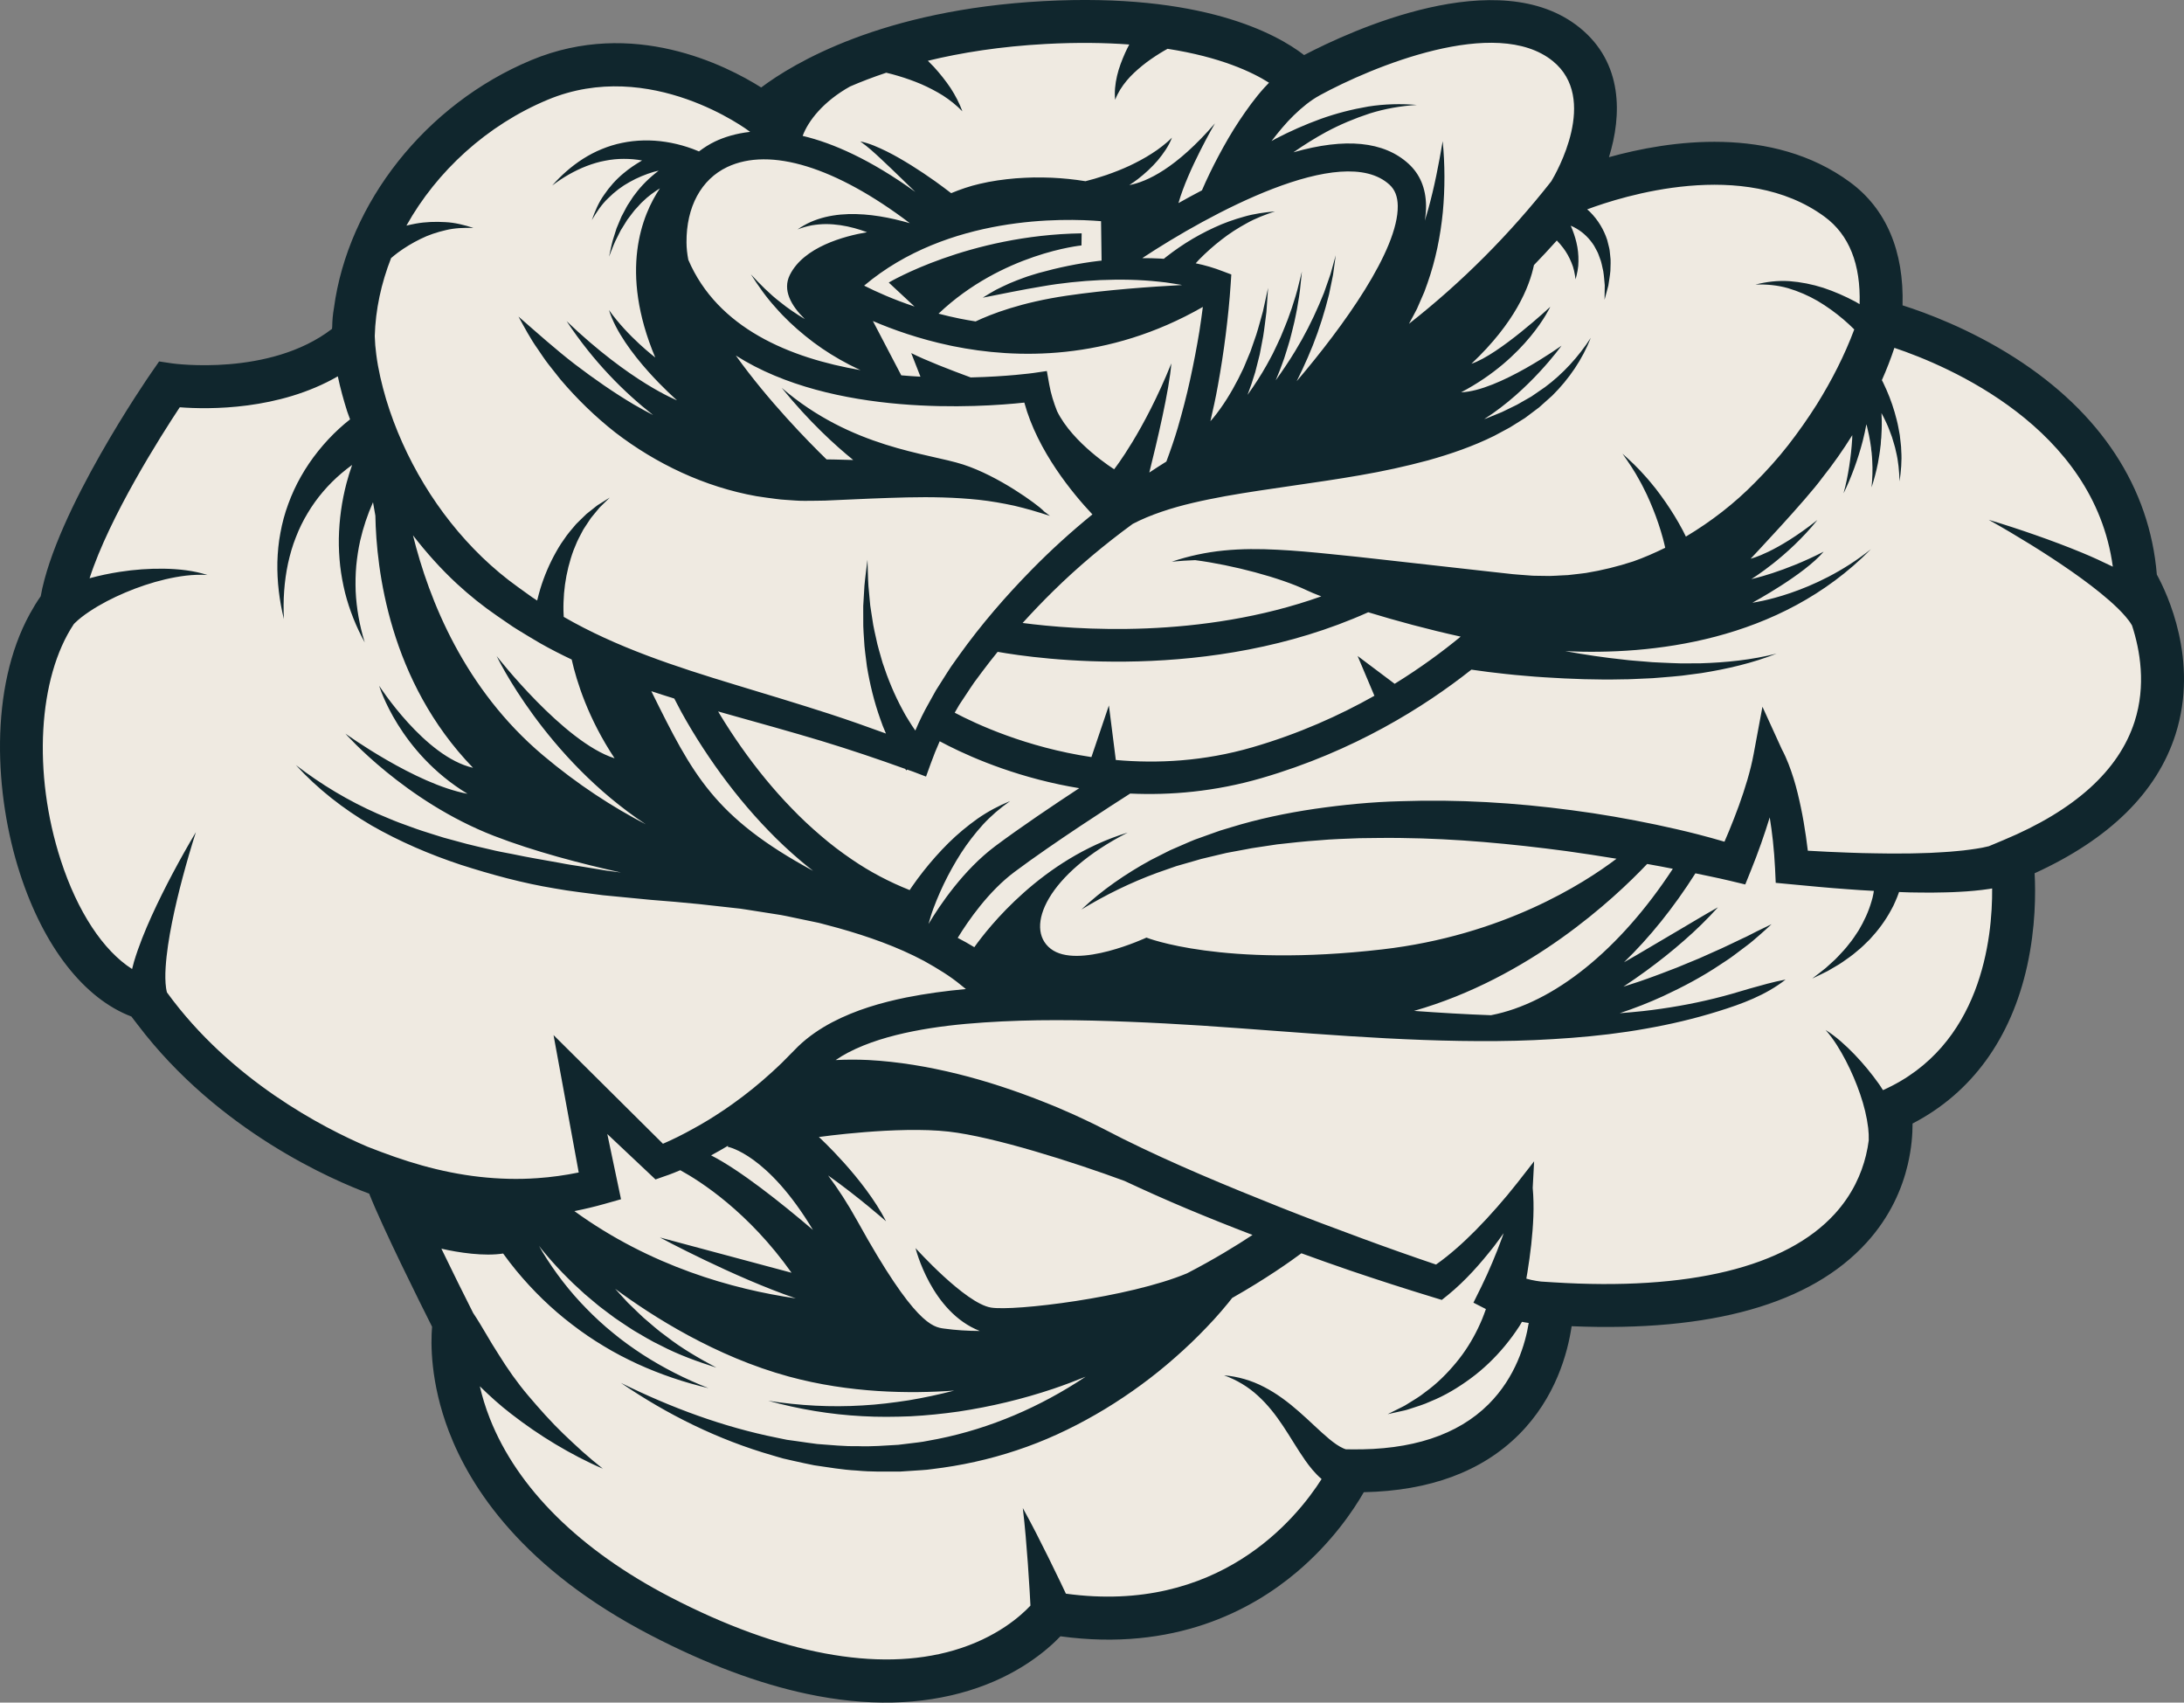 <svg version="1.1" id="图层_1" x="0px" y="0px" width="232.892px" height="181.521px" viewBox="0 0 232.892 181.521" enable-background="new 0 0 232.892 181.521" xml:space="preserve" xmlns="http://www.w3.org/2000/svg" xmlns:xlink="http://www.w3.org/1999/xlink" xmlns:xml="http://www.w3.org/XML/1998/namespace">
  <rect x="0" y="0" width="232.892" height="181.521" fill="#808080" stroke="none"/>
  <path fill="#EFEAE1" d="M167.301,20.64c0,0,17.37-7.653,28.625,0.625c4.158,3.058,5.064,7.982,4.552,12.973
	c0,0,25.918,6.285,27.274,27.707c0,0,11.988,19.204-13.204,29.719c0,0,2.7,19.881-12.975,26.721c0,0,3.639,23.125-36.068,20.611
	c0,0,0.224,18.135-21.454,17.812c0,0-8.716,19.087-31.874,15.199c0,0-11.438,16.012-41.727,0.308
	c-25.179-13.055-22.028-31.287-22.028-31.287s-6.447-12.747-7.272-15.565c0,0-15.998-5.065-25.697-19.006
	C3.709,102.902-2.364,76.16,6.511,64.474c1.209-8.583,11.526-23.468,11.526-23.468s12.117,1.801,19.62-4.839
	c0.12-10.645,7.506-22.494,19.877-27.646c12.37-5.153,23.764,3.66,23.764,3.66s8.842-8.643,30.117-9.779
	c21.274-1.133,27.332,6.248,27.332,6.248s19.282-11.185,28.266-3.922C173.91,10.303,167.301,20.64,167.301,20.64z" class="color c1"/>
  <path fill="#10262D" d="M229.995,61.258c-0.765-9.286-5.996-17.271-15.158-23.128c-4.787-3.058-9.457-4.784-11.958-5.577
	c0.167-5.782-1.749-10.298-5.6-13.129c-8.313-6.113-19.315-4.447-25.708-2.666c1.392-4.48,1.506-10.068-3.122-13.809
	c-8.638-6.984-24.472,0.354-29.385,2.922c-2.972-2.295-10.928-6.649-27.772-5.752C94.023,1.039,84.575,6.767,81.17,9.326
	C77.448,6.979,67.49,1.895,56.655,6.41C45.369,11.111,37.102,21.671,35.61,32.843c-0.123,0.697-0.175,1.347-0.184,1.972
	c-0.004,0.083-0.018,0.165-0.023,0.248c-6.648,5.12-16.927,3.697-17.031,3.681l-1.405-0.209l-0.809,1.168
	C15.733,40.313,5.951,54.51,4.342,63.568c-0.417,0.587-0.79,1.209-1.142,1.845c-0.009,0.015-0.02,0.028-0.028,0.043l0.004,0.002
	c-4.334,7.893-3.778,19.245-1.049,27.661c2.542,7.839,6.845,13.344,11.887,15.258c0.186,0.259,0.385,0.498,0.575,0.75
	c0.027,0.036,0.044,0.071,0.073,0.107l0.005-0.005c8.64,11.41,20.963,16.646,24.7,18.029c1.438,3.65,5.464,11.72,6.707,14.188
	c-0.143,1.704-0.207,5.919,1.784,11.141c2.294,6.021,7.894,14.681,21.541,21.755c5.919,3.069,11.49,5.156,16.691,6.256
	c6.32,1.339,12.091,1.221,17.255-0.363c5.145-1.58,8.282-4.267,9.734-5.783c12.125,1.654,20.366-2.762,25.196-6.842
	c3.801-3.209,6.094-6.673,7.154-8.521c7.035-0.146,12.59-2.205,16.529-6.136c3.931-3.921,5.215-8.721,5.633-11.56
	c14.921,0.618,25.492-2.371,31.439-8.898c2.557-2.806,3.808-5.799,4.405-8.335h0.003l0.001-0.02c0.408-1.74,0.511-3.265,0.506-4.356
	c6.298-3.265,10.511-9.055,12.227-16.833c0.902-4.095,0.901-7.776,0.79-9.848c8.006-3.659,13.058-8.639,15.028-14.814
	C234.504,70.404,231.079,63.233,229.995,61.258z M194.57,23.108c2.616,1.924,3.861,5.058,3.73,9.318
	c-0.144-0.081-0.283-0.174-0.43-0.253c-1.104-0.591-2.253-1.093-3.434-1.486c-1.187-0.381-2.413-0.622-3.638-0.715
	c-1.231-0.078-2.453,0.072-3.604,0.367c1.196-0.045,2.365,0.068,3.479,0.386c1.109,0.33,2.162,0.788,3.148,1.357
	c0.983,0.582,1.906,1.249,2.768,1.984c0.396,0.337,0.776,0.692,1.142,1.055c-1.026,2.746-2.405,5.448-3.989,7.988
	c-0.948,1.5-1.971,2.953-3.058,4.351c-1.09,1.397-2.276,2.709-3.514,3.958c-2.212,2.264-4.718,4.191-7.394,5.79
	c-0.111-0.219-0.214-0.444-0.33-0.661c-0.555-1.045-1.169-2.051-1.836-3.011c-0.323-0.485-0.686-0.946-1.031-1.412
	c-0.373-0.452-0.724-0.909-1.119-1.335c-0.755-0.874-1.6-1.665-2.447-2.421c0.662,0.932,1.296,1.867,1.825,2.861
	c0.283,0.488,0.517,1,0.769,1.497c0.226,0.511,0.466,1.014,0.663,1.536c0.417,1.029,0.769,2.08,1.058,3.14
	c0.091,0.332,0.165,0.665,0.243,0.998c-1.117,0.545-2.252,1.049-3.424,1.458c-1.638,0.535-3.315,0.949-5.022,1.227
	c-0.427,0.062-0.858,0.102-1.288,0.155l-0.646,0.073l-0.649,0.031c-0.434,0.019-0.867,0.056-1.301,0.062l-1.307-0.019
	c-0.437,0.008-0.872-0.038-1.308-0.07c-0.441-0.038-0.863-0.058-1.32-0.106l-2.773-0.306l-11.106-1.244
	c-1.855-0.213-3.714-0.411-5.581-0.595c-1.868-0.191-3.743-0.365-5.638-0.458c-1.894-0.1-3.811-0.105-5.711,0.084
	c-1.901,0.187-3.766,0.594-5.546,1.191c0.836-0.083,1.669-0.137,2.5-0.165c4.015,0.525,9.092,1.874,11.894,3.215
	c0.381,0.183,0.907,0.403,1.551,0.647c-12.863,4.581-26.192,3.581-31.849,2.837c1.055-1.159,2.136-2.294,3.255-3.391
	c2.646-2.601,5.5-4.993,8.486-7.172c0.964-0.502,1.991-0.927,3.056-1.288c2.165-0.747,4.477-1.232,6.816-1.668
	c4.695-0.833,9.543-1.385,14.391-2.234c2.426-0.415,4.851-0.944,7.255-1.591c2.397-0.672,4.778-1.491,7.037-2.609l1.665-0.894
	l1.604-1.002l1.512-1.136l1.406-1.258c1.787-1.767,3.213-3.874,4.104-6.156c-1.337,2.051-2.977,3.843-4.882,5.255l-1.46,1.005
	l-1.536,0.876l-1.588,0.773l-1.638,0.669c-0.087,0.032-0.175,0.059-0.263,0.09c4.865-3.091,8.247-7.833,8.247-7.833
	s-6.716,4.828-10.71,4.974c7.032-3.694,9.509-9.114,9.509-9.114s-5.456,5.094-8.406,6.068c4.659-4.396,6.184-8.192,6.667-10.52
	c0.831-0.857,1.642-1.732,2.44-2.62c0.244,0.255,0.478,0.52,0.69,0.807c0.352,0.465,0.636,0.98,0.864,1.538
	c0.246,0.557,0.358,1.162,0.444,1.794c0.166-0.605,0.314-1.255,0.308-1.922c0.011-0.667-0.055-1.354-0.22-2.023
	c-0.142-0.602-0.35-1.195-0.603-1.774c0.211,0.089,0.418,0.19,0.615,0.309c0.741,0.431,1.384,1.056,1.88,1.836l0.331,0.616
	c0.117,0.207,0.172,0.44,0.265,0.663c0.196,0.447,0.255,0.939,0.376,1.424c0.083,0.491,0.109,0.995,0.162,1.507l-0.022,1.543
	l0.402-1.51c0.073-0.518,0.177-1.043,0.219-1.575c0.004-0.534,0.067-1.082-0.021-1.629c-0.038-0.275-0.04-0.558-0.111-0.83
	l-0.207-0.828c-0.354-1.092-0.979-2.147-1.844-3.002c-0.092-0.095-0.197-0.174-0.294-0.262
	C172.95,20.938,185.963,16.776,194.57,23.108z M148.72,72.902l-3.952-2.967l1.793,4.243c-3.704,2.089-8.055,4.054-13.013,5.493
	c-5.173,1.502-10.131,1.749-14.563,1.353l-0.737-5.815l-1.864,5.506c-6.971-1.045-12.312-3.531-14.579-4.732l0.489-0.844
	l0.786-1.186c0.265-0.392,0.516-0.792,0.79-1.179l0.852-1.148c0.538-0.722,1.095-1.432,1.663-2.132
	c4.214,0.75,22.632,3.368,39.517-4.22c2.92,0.896,6.407,1.842,9.858,2.598C153.862,69.436,151.505,71.183,148.72,72.902z
	 M57.587,68.57c1.104,0.629,2.235,1.2,3.376,1.746c0.526,2.338,1.756,6.284,4.574,10.529C60.109,79.128,52.96,69.944,52.96,69.944
	s5.139,10.827,15.903,17.938c-3.492-1.814-7.223-4.207-10.965-7.361c-8.36-7.048-12.146-16.526-13.86-23.448
	c1.423,1.841,2.977,3.581,4.687,5.164c1.344,1.24,2.792,2.403,4.286,3.425l1.118,0.768c0.373,0.254,0.74,0.517,1.132,0.743
	C56.038,67.639,56.801,68.124,57.587,68.57z M71.903,74.475c0.243,0.48,0.485,0.943,0.74,1.412c0.363,0.662,0.742,1.312,1.127,1.956
	c0.777,1.287,1.598,2.545,2.463,3.774c1.73,2.456,3.634,4.798,5.742,6.968c1.047,1.089,2.156,2.123,3.312,3.11
	c0.461,0.397,0.941,0.777,1.423,1.152c-10.585-5.726-12.873-10.318-17.167-18.976c-0.03-0.059-0.06-0.122-0.09-0.181
	C70.268,73.961,71.085,74.222,71.903,74.475z M99.012,98.51l0.243-0.831c0.071-0.245,0.181-0.554,0.284-0.837
	c0.107-0.288,0.219-0.578,0.339-0.867c0.234-0.578,0.49-1.149,0.761-1.716c0.544-1.133,1.159-2.238,1.842-3.306
	c0.686-1.066,1.464-2.07,2.321-3.022c0.866-0.942,1.844-1.781,2.92-2.529c-1.206,0.493-2.386,1.117-3.483,1.882
	c-1.085,0.774-2.125,1.632-3.084,2.58c-0.957,0.95-1.856,1.962-2.696,3.028c-0.418,0.533-0.825,1.078-1.213,1.64
	c-0.083,0.119-0.162,0.241-0.243,0.363c-2.154-0.854-4.225-1.94-6.16-3.265c-1.151-0.783-2.27-1.627-3.331-2.546
	c-1.068-0.912-2.099-1.871-3.077-2.891c-1.967-2.022-3.763-4.229-5.398-6.552c-0.818-1.161-1.595-2.353-2.329-3.569
	c-0.044-0.073-0.084-0.149-0.128-0.223c0.315,0.089,0.63,0.18,0.945,0.269c3.371,0.945,6.724,1.872,10.046,2.87
	c3.015,0.916,5.996,1.92,8.954,2.986c0.035,0.049,0.072,0.099,0.122,0.161l0.094-0.086c0.225,0.082,0.452,0.156,0.677,0.237
	l0.002,0.002l1.329,0.508l0.506-1.4c0.287-0.794,0.602-1.584,0.952-2.367c2.188,1.178,6.728,3.33,12.749,4.604
	c0.69,0.146,1.402,0.279,2.13,0.399c-2.706,1.774-6.237,4.147-8.952,6.175C102.748,92.739,100.226,96.483,99.012,98.51z
	 M103.511,40.24c-2.187-0.805-4.826-1.826-6.342-2.597l0.984,2.517c-0.671-0.036-1.353-0.083-2.046-0.145l-3.027-5.79
	c2.117,0.909,4.921,1.913,8.233,2.613c0.109,0.024,0.22,0.048,0.331,0.069c6.638,1.35,16.477,1.635,26.623-4.186
	c-0.118,0.86-0.224,1.72-0.364,2.574c-0.288,1.747-0.622,3.485-1,5.208c-0.377,1.725-0.824,3.425-1.312,5.109
	c-0.36,1.221-0.776,2.416-1.215,3.594c-0.615,0.38-1.218,0.774-1.819,1.172c0.815-3.255,2.138-8.834,2.349-11.636
	c-2.948,7.312-6.099,11.285-6.099,11.285s-4.407-2.754-6.088-6.196c-0.365-0.926-0.661-1.875-0.832-2.837l-0.257-1.439l-1.447,0.212
	C110.093,39.779,107.409,40.15,103.511,40.24z M73.398,27.698c-0.122-0.637-0.19-1.26-0.193-1.86
	c-0.021-3.782,1.561-6.71,4.341-8.029c4.58-2.173,11.597,0.01,19.474,5.984l-0.769-0.209c-0.536-0.142-1.079-0.268-1.626-0.375
	c-1.094-0.214-2.203-0.357-3.318-0.384c-1.113-0.031-2.232,0.062-3.305,0.319c-0.536,0.133-1.057,0.305-1.554,0.521
	c-0.497,0.223-0.964,0.492-1.4,0.794c0.496-0.193,1.001-0.339,1.511-0.436c0.512-0.087,1.025-0.131,1.535-0.134
	c1.025,0.007,2.03,0.165,3.006,0.429c0.459,0.123,0.91,0.273,1.356,0.437c-2.453,0.421-6.747,1.571-8.233,4.559
	c-0.801,1.611,0.132,3.269,1.604,4.708c-0.91-0.55-1.802-1.139-2.633-1.818c-1.132-0.872-2.139-1.895-3.123-2.956
	c0.782,1.211,1.613,2.419,2.602,3.502c0.96,1.112,2.042,2.125,3.197,3.061c1.151,0.943,2.393,1.784,3.703,2.528
	c0.653,0.374,1.327,0.719,2.017,1.044c0.062,0.027,0.126,0.053,0.188,0.08C84.225,38.174,76.525,34.997,73.398,27.698z
	 M148.168,19.69c0.58,0.529,0.87,1.268,0.883,2.259c0.064,4.718-5.798,12.845-10.779,18.695c0.417-0.832,0.811-1.673,1.18-2.525
	c0.768-1.743,1.396-3.542,1.907-5.363l0.364-1.372l0.285-1.385l0.141-0.692l0.097-0.7l0.191-1.395l-0.375,1.356l-0.188,0.672
	l-0.229,0.661l-0.461,1.315l-0.536,1.288c-0.737,1.703-1.575,3.354-2.538,4.927c-0.647,1.071-1.349,2.104-2.074,3.119
	c0.142-0.338,0.282-0.677,0.414-1.018c0.096-0.22,0.39-1.069,0.478-1.292c0.087-0.222,0.332-1.083,0.411-1.307
	c0.039-0.11,0.158-0.542,0.196-0.653c0.038-0.115,0.136-0.547,0.171-0.66c0.071-0.226,0.259-1.092,0.323-1.317
	c0.035-0.214,0.246-1.116,0.273-1.33c0.027-0.215,0.195-1.125,0.224-1.338l0.092-0.666l0.071-0.674l0.141-1.343l-0.326,1.308
	l-0.162,0.652l-0.184,0.642c-0.059,0.208-0.346,1.073-0.403,1.279c-0.057,0.205-0.382,1.052-0.447,1.256
	c-0.093,0.215-0.398,1.031-0.5,1.244c-0.049,0.105-0.204,0.509-0.254,0.614c-0.051,0.102-0.225,0.501-0.277,0.601
	c-0.104,0.206-0.456,0.99-0.569,1.193c-0.112,0.199-0.505,0.962-0.625,1.158c-0.622,1.114-1.318,2.175-2.053,3.202
	c0.146-0.384,0.287-0.768,0.418-1.155l0.402-1.26l0.324-1.276l0.16-0.637l0.123-0.641l0.243-1.283
	c0.14-0.858,0.228-1.723,0.343-2.577l0.179-2.581l-0.551,2.516c-0.238,0.826-0.447,1.654-0.705,2.467l-0.417,1.204l-0.209,0.601
	l-0.244,0.587l-0.486,1.167l-0.554,1.133c-0.762,1.487-1.635,2.911-2.665,4.173c-0.105,0.125-0.215,0.245-0.321,0.368
	c0.295-1.265,0.572-2.531,0.8-3.803c0.325-1.796,0.604-3.597,0.832-5.402c0.227-1.812,0.413-3.601,0.534-5.454l0.065-0.984
	l-0.868-0.326c-0.966-0.379-1.947-0.665-2.929-0.865c0.127-0.136,0.246-0.277,0.375-0.41c0.739-0.75,1.533-1.458,2.375-2.108
	c0.839-0.66,1.743-1.237,2.691-1.753c0.944-0.53,1.962-0.916,3.011-1.261c-1.091,0.096-2.208,0.246-3.288,0.558
	c-1.083,0.3-2.157,0.678-3.188,1.161c-1.034,0.475-2.043,1.021-3.016,1.637c-0.483,0.311-0.963,0.635-1.431,0.979
	c-0.234,0.17-0.467,0.347-0.699,0.531c-0.078,0.062-0.154,0.125-0.229,0.187c-0.111-0.007-0.222-0.015-0.333-0.023
	c-0.658-0.038-1.315-0.05-1.97-0.049C128.887,22.841,143.125,15.073,148.168,19.69z M94.772,30.124l2.752,2.559
	c-2.301-0.767-4.139-1.602-5.378-2.229c8.921-7.526,21.315-7.205,25.265-6.872l0.056,4.203c-0.098,0.01-0.196,0.018-0.294,0.03
	c-2.177,0.261-4.32,0.708-6.42,1.292c-0.52,0.167-1.047,0.301-1.557,0.498c-0.509,0.193-1.023,0.373-1.521,0.593
	c-0.498,0.224-0.99,0.459-1.476,0.703c-0.475,0.27-0.949,0.54-1.404,0.836c2.138-0.421,4.204-0.851,6.287-1.196
	c2.075-0.366,4.172-0.58,6.262-0.68c2.09-0.089,4.18-0.053,6.227,0.168c0.511,0.055,1.022,0.108,1.523,0.201l0.754,0.117
	c0.068,0.014,0.135,0.029,0.203,0.043c-3.343,0.177-8.053,0.511-12.268,1.13c-4.888,0.717-8.089,1.959-9.747,2.749
	c-0.558-0.087-1.119-0.186-1.682-0.298c-0.789-0.159-1.544-0.339-2.273-0.53c6.794-6.451,15.242-7.273,15.242-7.273l0.02-1.291
	C103.263,25.064,94.772,30.124,94.772,30.124z M165.576,6.506c4.944,3.997,0.378,11.938-0.153,12.821
	c-4.425,5.631-9.528,10.766-15.18,15.195l0.394-0.721l0.462-0.879l0.396-0.909l0.393-0.905c0.119-0.306,0.222-0.616,0.333-0.921
	c0.871-2.47,1.381-5.015,1.633-7.554c0.237-2.544,0.23-5.081-0.012-7.585c-0.422,2.482-0.892,4.928-1.556,7.299
	c-0.108,0.396-0.23,0.787-0.349,1.178c0.087-0.556,0.138-1.098,0.13-1.616c-0.026-1.842-0.652-3.338-1.863-4.447
	c-2.627-2.404-6.748-2.802-12.282-1.224c1.133-0.783,2.299-1.521,3.517-2.18c1.48-0.792,3.033-1.442,4.64-1.967
	c1.614-0.504,3.292-0.796,5.009-0.904c-1.708-0.143-3.455-0.103-5.179,0.17c-1.717,0.292-3.424,0.728-5.077,1.321
	c-1.649,0.599-3.263,1.311-4.827,2.127c-0.142,0.075-0.278,0.161-0.419,0.237c0.754-0.975,1.53-1.927,2.375-2.744
	c0.886-0.861,1.825-1.623,2.754-2.122l-0.002-0.004C146.294,7.125,159.529,1.616,165.576,6.506z M111.536,4.687
	c3.353-0.179,6.295-0.133,8.884,0.058c-0.15,0.29-0.301,0.58-0.435,0.879c-0.356,0.805-0.676,1.622-0.872,2.477
	c-0.196,0.851-0.288,1.719-0.197,2.54c0.291-0.777,0.73-1.441,1.225-2.039c0.495-0.599,1.08-1.12,1.672-1.606
	c0.595-0.486,1.238-0.92,1.886-1.325c0.264-0.165,0.535-0.318,0.805-0.468c5.649,0.876,9.031,2.482,10.818,3.616
	c-0.165,0.172-0.332,0.344-0.491,0.519c-1.024,1.131-1.873,2.331-2.683,3.54c-0.806,1.212-1.522,2.46-2.196,3.724
	c-0.337,0.628-0.658,1.267-0.97,1.911c-0.282,0.586-0.546,1.158-0.812,1.778c-0.87,0.453-1.706,0.911-2.505,1.362
	c1.005-3.564,3.893-8.501,3.893-8.501c-4.16,4.809-7.261,6.227-9.132,6.58c0.308-0.206,0.615-0.411,0.908-0.637
	c0.77-0.595,1.487-1.258,2.119-1.991c0.614-0.743,1.184-1.537,1.519-2.432c-0.329,0.34-0.682,0.637-1.045,0.919
	c-0.355,0.286-0.736,0.541-1.116,0.785c-0.758,0.493-1.554,0.908-2.355,1.291c-0.805,0.376-1.633,0.696-2.467,0.988
	c-0.416,0.146-0.846,0.26-1.262,0.4l-0.977,0.264c-1.222-0.2-2.389-0.314-3.591-0.371c-0.64-0.025-1.281-0.035-1.923-0.028
	c-0.642,0.015-1.285,0.046-1.928,0.093c-1.286,0.109-2.576,0.286-3.85,0.589c-1.028,0.236-2.039,0.581-3.03,0.992
	c-0.571-0.438-1.144-0.865-1.727-1.283c-0.817-0.579-1.647-1.137-2.498-1.668c-0.855-0.529-1.721-1.042-2.628-1.492
	c-0.905-0.44-1.843-0.875-2.839-1.074c0.822,0.576,1.539,1.24,2.259,1.914c0.716,0.672,1.427,1.349,2.129,2.034l1.474,1.43
	c-4.763-3.432-8.748-5.195-12.006-5.969c0.602-1.626,2.225-3.685,5.053-5.265c1.148-0.497,2.436-0.993,3.857-1.468
	c0.022,0.005,0.043,0.008,0.066,0.014c0.411,0.096,0.824,0.209,1.233,0.332c0.821,0.245,1.633,0.533,2.432,0.871
	c0.794,0.347,1.566,0.747,2.316,1.211c0.737,0.477,1.436,1.029,2.077,1.688c-0.313-0.856-0.748-1.697-1.268-2.497
	c-0.531-0.784-1.13-1.539-1.781-2.251c-0.205-0.219-0.42-0.43-0.633-0.643C102.496,5.617,106.675,4.946,111.536,4.687z
	 M58.413,10.631c10.955-4.564,21.386,3.283,21.486,3.36l0.091,0.069c-1.558,0.168-2.801,0.578-3.738,1.023
	c-0.623,0.295-1.186,0.664-1.721,1.062c-0.039-0.017-0.077-0.036-0.116-0.052c-0.374-0.156-0.748-0.296-1.128-0.417
	c-0.756-0.245-1.526-0.428-2.304-0.547c-1.553-0.239-3.141-0.211-4.647,0.104c-0.754,0.152-1.485,0.38-2.181,0.67
	c-0.701,0.282-1.362,0.639-1.986,1.031c-1.247,0.799-2.339,1.772-3.286,2.846c1.142-0.865,2.38-1.58,3.672-2.079
	c0.648-0.246,1.306-0.446,1.974-0.567c0.665-0.131,1.334-0.2,1.997-0.196c0.657-0.003,1.306,0.056,1.941,0.17
	c-0.696,0.407-1.368,0.851-1.976,1.367c-0.801,0.662-1.495,1.444-2.067,2.288c-0.6,0.83-0.983,1.777-1.316,2.707
	c0.508-0.856,1.043-1.681,1.754-2.346c0.684-0.683,1.447-1.266,2.281-1.72c0.825-0.464,1.699-0.825,2.595-1.09
	c0.165-0.047,0.333-0.077,0.498-0.118c-0.967,0.733-1.837,1.577-2.538,2.535c-0.201,0.235-0.35,0.511-0.525,0.763l-0.251,0.384
	c-0.083,0.129-0.148,0.27-0.221,0.403l-0.429,0.806l-0.351,0.837l-0.174,0.417l-0.137,0.431l-0.27,0.854
	c-0.157,0.578-0.262,1.164-0.395,1.739c0.223-0.552,0.419-1.108,0.662-1.642L66,24.936l0.198-0.389l0.231-0.371l0.458-0.738
	l0.522-0.69c0.088-0.112,0.169-0.23,0.263-0.338l0.29-0.313c0.199-0.205,0.369-0.433,0.587-0.617c0.551-0.546,1.175-0.995,1.821-1.4
	c-1.897,2.823-4.373,8.816-0.499,18.032c0,0-2.897-2.188-4.933-5.058c1.422,4.566,7.259,9.627,7.259,9.627
	s-4.931-1.903-11.776-8.441c2.91,4.378,6.101,7.545,9.218,10.007c-0.676-0.352-1.349-0.715-2.012-1.099
	c-2.171-1.286-4.266-2.745-6.323-4.312c-2.052-1.579-3.993-3.324-6.014-5.083c0.642,1.164,1.27,2.361,2.047,3.45
	c0.379,0.553,0.744,1.121,1.159,1.649l1.255,1.588c1.745,2.062,3.705,3.972,5.862,5.668c4.347,3.334,9.522,5.809,15.056,6.792
	c0.689,0.118,1.389,0.194,2.083,0.292c0.346,0.055,0.696,0.076,1.046,0.101l1.05,0.072c0.698,0.058,1.402,0.017,2.102,0.022
	c0.721,0,1.354-0.022,2.007-0.06c2.605-0.122,5.196-0.235,7.767-0.298c2.574-0.057,5.117-0.01,7.652,0.257
	c1.268,0.138,2.526,0.359,3.795,0.633c1.259,0.297,2.518,0.664,3.791,1.082c-0.234-0.193-0.488-0.366-0.732-0.552l0.08,0.032
	c-0.757-0.744-4.835-3.74-8.615-4.96c-3.781-1.22-11.863-1.739-19.341-8.174c2.922,3.605,5.72,6.146,7.631,7.694
	c-0.698-0.023-1.396-0.041-2.092-0.053c-0.25-0.006-0.501-0.007-0.751-0.009c-1.985-1.932-6.221-6.25-9.677-11.075
	c10.365,6.588,25.997,5.531,30.766,5.018c1.403,5.183,5.197,9.734,7.259,11.92c-2.265,1.846-4.43,3.807-6.47,5.889
	c-2.792,2.843-5.402,5.864-7.734,9.119l-0.87,1.224c-0.281,0.417-0.544,0.848-0.815,1.269l-0.808,1.275l-0.737,1.326
	c-0.541,0.941-1.018,1.927-1.449,2.943c-0.244-0.352-0.487-0.706-0.707-1.079c-0.115-0.191-0.235-0.378-0.347-0.569l-0.322-0.59
	c-0.855-1.576-1.547-3.259-2.118-4.997c-0.24-0.88-0.531-1.758-0.705-2.664c-0.095-0.451-0.211-0.898-0.288-1.355l-0.215-1.373
	l-0.104-0.691l-0.066-0.693l-0.129-1.396c-0.06-0.931-0.066-1.869-0.102-2.809c-0.107,0.929-0.244,1.865-0.327,2.806l-0.083,1.416
	l-0.043,0.711v0.712l0.005,1.429c0.008,0.476,0.055,0.95,0.081,1.43c0.037,0.959,0.195,1.907,0.306,2.865
	c0.315,1.904,0.774,3.8,1.439,5.652l0.252,0.696c0.089,0.23,0.189,0.456,0.284,0.685c0.018,0.045,0.041,0.088,0.06,0.133
	c-1.991-0.728-3.99-1.433-6.003-2.09c-3.345-1.084-6.705-2.091-10.038-3.103c-6.404-1.941-12.705-3.999-18.324-7.246
	c-0.012-0.211-0.025-0.422-0.028-0.637c-0.014-0.622,0.014-1.243,0.06-1.87c0.105-1.251,0.343-2.498,0.717-3.715
	c0.104-0.3,0.184-0.613,0.308-0.908l0.369-0.886c0.125-0.297,0.291-0.571,0.436-0.861l0.227-0.432
	c0.083-0.138,0.176-0.27,0.264-0.405c0.18-0.27,0.354-0.547,0.542-0.817l0.624-0.761c0.107-0.126,0.207-0.261,0.32-0.381
	l0.355-0.347l0.718-0.702l-0.853,0.535l-0.432,0.27c-0.14,0.095-0.267,0.208-0.402,0.311L62.533,54.8
	c-0.25,0.233-0.49,0.476-0.738,0.718c-0.124,0.123-0.25,0.242-0.37,0.367l-0.334,0.396c-0.217,0.27-0.458,0.526-0.659,0.811
	l-0.599,0.861c-0.202,0.29-0.36,0.602-0.543,0.905c-0.69,1.225-1.252,2.537-1.67,3.899c-0.123,0.419-0.236,0.843-0.339,1.268
	c-0.357-0.212-0.692-0.462-1.029-0.704l-1.026-0.738c-1.369-0.979-2.625-2.038-3.825-3.19c-2.385-2.305-4.459-4.929-6.178-7.771
	c-1.717-2.84-3.097-5.897-4.049-9.053c-0.465-1.576-0.847-3.18-1.049-4.765c-0.091-0.667-0.144-1.329-0.162-1.972
	c0.077-2.822,0.688-5.629,1.742-8.318c0.236-0.195,0.47-0.394,0.717-0.577c0.752-0.554,1.559-1.042,2.412-1.458
	c0.852-0.427,1.761-0.727,2.707-0.944c0.949-0.232,1.933-0.263,2.942-0.234c-0.949-0.31-1.959-0.573-3-0.62
	c-1.037-0.063-2.106-0.029-3.15,0.159c-0.333,0.055-0.662,0.137-0.993,0.212C46.579,18.258,51.912,13.34,58.413,10.631z
	 M17.806,105.807c-0.005-0.015-0.009-0.023-0.013-0.038c-0.025-0.148-0.069-0.28-0.086-0.444c-0.089-0.643-0.095-1.403-0.045-2.175
	c0.097-1.552,0.358-3.171,0.678-4.782c0.323-1.614,0.712-3.229,1.141-4.839c0.431-1.608,0.894-3.215,1.407-4.809
	c-0.859,1.438-1.679,2.904-2.471,4.391c-0.789,1.488-1.546,3.001-2.251,4.552c-0.702,1.557-1.358,3.145-1.876,4.864
	c-0.076,0.255-0.137,0.522-0.205,0.783c-3.069-1.953-5.822-6.1-7.606-11.604c-3.011-9.28-2.414-19.447,1.387-25.163
	c0.033-0.034,0.062-0.067,0.095-0.102c0.434-0.432,0.984-0.851,1.563-1.238c1.168-0.783,2.484-1.458,3.845-2.035
	c1.363-0.577,2.786-1.056,4.247-1.402c1.461-0.341,2.969-0.564,4.506-0.464c-1.469-0.477-3.053-0.641-4.624-0.671
	c-1.577-0.024-3.162,0.091-4.742,0.336c-1.069,0.167-2.137,0.387-3.205,0.682c2.134-6.592,7.61-15.197,9.617-18.229
	c3.121,0.24,10.583,0.322,16.854-3.298c0.27,1.276,0.613,2.522,1.003,3.748c0.093,0.283,0.206,0.558,0.304,0.839
	c-0.393,0.312-0.778,0.627-1.14,0.965c-0.82,0.748-1.571,1.557-2.257,2.414c-1.372,1.712-2.464,3.625-3.193,5.644
	c-0.373,1.004-0.651,2.038-0.837,3.076c-0.203,1.035-0.293,2.083-0.323,3.119c-0.043,2.076,0.213,4.117,0.695,6.075
	c-0.104-2.016,0.032-4.025,0.441-5.942c0.213-0.957,0.479-1.894,0.838-2.789c0.346-0.897,0.765-1.759,1.257-2.568
	c0.966-1.625,2.201-3.052,3.604-4.247c0.367-0.312,0.747-0.608,1.134-0.889c-0.221,0.641-0.426,1.284-0.596,1.935
	c-0.512,1.941-0.781,3.926-0.82,5.898c-0.016,0.985,0.039,1.968,0.143,2.938c0.113,0.969,0.292,1.924,0.52,2.861
	c0.477,1.868,1.195,3.645,2.098,5.289c-0.552-1.795-0.882-3.634-0.967-5.458c-0.032-0.914-0.016-1.819,0.064-2.72
	c0.088-0.897,0.22-1.784,0.415-2.655c0.325-1.422,0.788-2.797,1.371-4.111c0.075,0.458,0.157,0.935,0.252,1.436
	c0.102,5.681,1.473,17.639,10.413,26.876c-5.139-1.164-10.01-8.747-10.01-8.747s2.108,7.075,9.422,11.519
	c-5.55-1.021-13.019-6.415-13.019-6.415s6.323,7.209,15.831,10.898c4.293,1.666,9.328,2.975,13.561,3.911
	c-0.534-0.07-1.069-0.143-1.604-0.211L62.127,92.4c-0.833-0.128-1.667-0.249-2.491-0.417c-1.653-0.301-3.315-0.569-4.956-0.921
	c-0.826-0.156-1.654-0.305-2.465-0.51c-0.816-0.195-1.639-0.368-2.449-0.581l-2.428-0.659c-0.803-0.239-1.595-0.504-2.396-0.756
	c-0.797-0.26-1.575-0.569-2.367-0.848c-0.788-0.293-1.547-0.641-2.326-0.96c-3.071-1.357-5.982-3.093-8.696-5.181
	c2.302,2.529,5.062,4.682,8.054,6.434c3.009,1.724,6.217,3.098,9.503,4.19c3.296,1.058,6.646,1.973,10.053,2.531
	c1.697,0.31,3.411,0.488,5.118,0.72l5.132,0.496c1.708,0.128,3.429,0.281,5.123,0.45l2.511,0.278l1.255,0.14
	c0.418,0.044,0.837,0.085,1.251,0.162l2.486,0.391l1.243,0.196c0.414,0.068,0.82,0.167,1.23,0.249l2.453,0.513
	c0.413,0.075,0.81,0.198,1.213,0.301l1.204,0.322c3.194,0.897,6.329,1.999,9.177,3.522c1.398,0.783,2.778,1.61,3.958,2.6
	c0.151,0.122,0.307,0.237,0.452,0.362l0.026,0.023c-2.114,0.192-4.232,0.476-6.351,0.896c-2.67,0.547-5.359,1.312-7.919,2.653
	c-1.273,0.675-2.511,1.504-3.607,2.555l-1.399,1.413c-0.43,0.459-0.907,0.868-1.361,1.303c-1.349,1.236-2.776,2.394-4.271,3.455
	c-0.002,0-0.006-0.002-0.008-0.002l-0.001,0.008c-0.556,0.396-1.12,0.778-1.694,1.144c-1.054,0.692-2.153,1.305-3.259,1.897
	c-0.553,0.296-1.114,0.573-1.679,0.834c-0.25,0.118-0.501,0.228-0.752,0.336l-7.617-7.562l-4.05-4.022l1.038,5.661l1.648,8.987
	c-1.454,0.296-2.923,0.503-4.399,0.603c-2.065,0.15-4.141,0.088-6.2-0.142c-2.061-0.233-4.102-0.649-6.117-1.213
	c-1.952-0.541-3.862-1.233-5.811-1.997C34.489,120.248,24.612,115.178,17.806,105.807z M175.644,92.111
	c0.042,0.008,0.084,0.015,0.126,0.021c0.874,0.151,1.744,0.32,2.613,0.492c-5.661,8.647-12.704,14.325-19.393,15.612
	c-2.735-0.097-5.471-0.262-8.208-0.461C163.054,104.272,172.094,95.852,175.644,92.111z M64.461,128.353l1.762-0.497l-0.368-1.75
	l-1.095-5.204l4.396,4.141l0.744,0.702l0.915-0.323c0.39-0.129,0.692-0.243,1.023-0.373c0.238-0.094,0.471-0.191,0.703-0.289
	c2.183,1.195,7.272,4.458,11.867,10.932l-14.041-3.762c0,0,7.832,4.219,14.494,6.495c-6.676-0.968-15.481-3.406-23.61-9.305
	C62.332,128.906,63.404,128.653,64.461,128.353z M86.688,131.125c-3.439-2.929-7.785-6.383-10.861-7.947
	c0.608-0.328,1.208-0.667,1.799-1.022l-0.011,0.114C77.658,122.269,81.858,123.065,86.688,131.125z M126.572,135.757
	c-6.216,2.595-18.438,4.055-20.902,3.647c-2.749-0.455-8.041-6.339-8.041-6.339s1.664,6.816,6.856,8.834
	c-1.277-0.004-2.555-0.08-3.826-0.256c-1.167-0.159-3.127-0.429-9.211-11.426c-1.057-1.912-2.113-3.524-3.143-4.897
	c3.204,2.259,6.18,4.885,6.18,4.885c-2.375-4.619-7.165-8.985-7.165-8.985s8.407-1.193,13.839-0.576
	c4.828,0.546,13.341,3.262,18.751,5.258c2.194,1.027,4.398,2.012,6.616,2.943c2.334,0.979,4.679,1.915,7.036,2.817
	C131.827,132.809,129.428,134.282,126.572,135.757z M158.728,149.718c-3.292,3.282-8.218,4.898-14.642,4.803l-0.57-0.008
	c-0.094-0.028-0.193-0.061-0.302-0.114c-0.45-0.201-0.964-0.562-1.476-0.987c-1.032-0.858-2.083-1.922-3.216-2.911
	c-1.13-0.994-2.369-1.934-3.724-2.629c-1.349-0.71-2.824-1.123-4.273-1.245c1.374,0.495,2.604,1.241,3.627,2.189
	c1.03,0.938,1.88,2.031,2.659,3.201c0.788,1.171,1.486,2.412,2.389,3.701c0.458,0.643,0.974,1.31,1.704,1.947
	c0.008,0.007,0.019,0.013,0.026,0.021c-2.722,4.282-11.017,14.441-27.267,12.221l-0.547-1.154l-1.307-2.684
	c-0.882-1.782-1.781-3.558-2.741-5.29c0.234,1.966,0.393,3.925,0.536,5.893l0.193,2.947l0.085,1.559
	c-0.974,1.046-3.598,3.444-8.199,4.779c-8.064,2.347-18.501,0.383-30.18-5.671c-9.669-5.015-16.332-11.604-19.27-19.06
	c-0.482-1.221-0.821-2.37-1.067-3.43c1.062,1.037,2.154,2.031,3.316,2.921c1.526,1.188,3.109,2.275,4.746,3.255
	c1.637,0.976,3.319,1.866,5.054,2.608c-0.745-0.591-1.468-1.193-2.169-1.82c-0.699-0.628-1.377-1.272-2.05-1.911
	c-1.338-1.289-2.562-2.679-3.74-4.064c-1.179-1.387-2.213-2.869-3.145-4.372c-0.971-1.48-1.762-3.001-2.724-4.434
	c-0.979-1.936-2.215-4.43-3.387-6.854c1.851,0.427,4.571,0.832,6.586,0.517c0.45,0.623,0.914,1.231,1.4,1.82
	c1.774,2.146,3.766,4.085,5.947,5.745c1.085,0.838,2.215,1.608,3.382,2.305c1.159,0.708,2.366,1.329,3.586,1.897
	c2.452,1.119,4.997,1.979,7.583,2.584c-2.473-0.968-4.835-2.169-7.032-3.586c-1.092-0.716-2.153-1.469-3.15-2.299
	c-1.007-0.816-1.958-1.692-2.852-2.614c-1.801-1.829-3.36-3.871-4.672-6.024c-0.128-0.213-0.243-0.431-0.367-0.646
	c0.09,0.114,0.176,0.231,0.266,0.346c0.359,0.431,0.715,0.862,1.084,1.277c0.379,0.409,0.739,0.828,1.13,1.223
	c0.393,0.392,0.772,0.79,1.174,1.17l1.214,1.119l1.262,1.062c0.415,0.355,0.869,0.666,1.299,1.002l0.655,0.488l0.679,0.459
	c0.457,0.3,0.898,0.613,1.362,0.895c0.942,0.547,1.857,1.117,2.838,1.574c1.908,1.002,3.938,1.723,5.952,2.369
	c-1.875-1.002-3.7-2.05-5.351-3.343c-0.852-0.599-1.624-1.305-2.412-1.972c-0.388-0.345-0.751-0.719-1.124-1.073l-0.556-0.537
	l-0.524-0.568c-0.276-0.31-0.562-0.605-0.832-0.914c3.961,2.929,10.695,7.226,18.522,9.358c6.497,1.77,12.933,1.84,17.635,1.497
	c-1.592,0.413-3.205,0.76-4.836,1.033c-1.639,0.252-3.292,0.461-4.959,0.551c-3.331,0.206-6.7,0.023-10.037-0.499
	c3.254,0.895,6.626,1.467,10.039,1.643c1.707,0.1,3.42,0.08,5.137,0.012c1.714-0.09,3.427-0.263,5.134-0.507
	c3.409-0.513,6.788-1.318,10.082-2.424c1.162-0.39,2.309-0.828,3.448-1.289c-0.02,0.014-0.039,0.027-0.059,0.042
	c-4.744,3.156-10.061,5.463-15.67,6.589l-1.054,0.197c-0.351,0.07-0.703,0.136-1.059,0.174l-2.135,0.259
	c-1.43,0.078-2.867,0.206-4.308,0.143c-1.443,0.033-2.881-0.128-4.326-0.229c-0.719-0.08-1.433-0.206-2.153-0.3l-1.081-0.149
	c-0.357-0.066-0.712-0.147-1.069-0.22c-5.715-1.143-11.293-3.207-16.627-5.843c4.909,3.36,10.345,6.059,16.173,7.729
	c0.365,0.105,0.726,0.222,1.092,0.319l1.11,0.254c0.741,0.161,1.483,0.337,2.229,0.477c1.506,0.213,3.012,0.486,4.542,0.561
	c1.525,0.151,3.058,0.109,4.594,0.111l2.3-0.151c0.385-0.014,0.767-0.065,1.147-0.115l1.144-0.152
	c3.049-0.433,6.062-1.181,8.968-2.234c2.908-1.05,5.69-2.433,8.334-4.029c2.638-1.607,5.141-3.435,7.454-5.48
	c1.164-1.018,2.281-2.087,3.352-3.211c0.27-0.275,0.536-0.559,0.797-0.848c0.264-0.285,0.522-0.577,0.776-0.876
	c0.257-0.294,0.508-0.599,0.758-0.904c0.137-0.172,0.269-0.335,0.403-0.509c3.605-2.045,6.225-3.903,7.384-4.766
	c1.732,0.631,3.469,1.248,5.213,1.845c2.945,0.997,5.906,1.955,8.886,2.861l0.872,0.266l0.627-0.501h0.002
	c1.948-1.589,3.492-3.375,4.941-5.213c0.358-0.457,0.686-0.936,1.027-1.402c-0.059,0.168-0.113,0.335-0.173,0.503
	c-0.318,0.878-0.666,1.75-1.03,2.612c-0.363,0.854-0.753,1.737-1.144,2.527l-0.875,1.769l1.328,0.679
	c-0.006,0.018-0.011,0.035-0.016,0.054c-0.12,0.335-0.242,0.67-0.377,1.002c-0.147,0.323-0.277,0.664-0.441,0.983
	c-0.626,1.303-1.41,2.56-2.361,3.699c-0.947,1.14-2.023,2.222-3.265,3.113c-0.597,0.491-1.266,0.87-1.927,1.283
	c-0.325,0.22-0.685,0.367-1.031,0.549l-1.059,0.526l1.155-0.257c0.385-0.094,0.785-0.154,1.158-0.291
	c0.756-0.25,1.539-0.472,2.27-0.816c1.508-0.606,2.928-1.459,4.268-2.446c1.345-0.988,2.57-2.163,3.659-3.479
	c0.279-0.325,0.527-0.673,0.793-1.014c0.253-0.346,0.496-0.7,0.736-1.065c0.098-0.156,0.188-0.319,0.284-0.476
	c0.236,0.053,0.482,0.078,0.722,0.12C162.662,143.236,161.643,146.809,158.728,149.718z M200.79,116.224
	c-0.136-0.203-0.259-0.422-0.401-0.62c-0.806-1.137-1.681-2.195-2.625-3.181c-0.945-0.974-1.955-1.901-3.088-2.612
	c0.882,0.999,1.557,2.131,2.161,3.285c0.599,1.155,1.108,2.351,1.522,3.558c0.414,1.201,0.717,2.431,0.857,3.604
	c0.054,0.459,0.069,0.9,0.058,1.323c-0.062,0.495-0.159,1.035-0.299,1.61c-0.003,0.012-0.009,0.023-0.013,0.036l0.003,0.002
	c-0.461,1.874-1.406,4.093-3.314,6.188c-5.185,5.688-15.558,8.21-30,7.298l-1.325-0.084c-0.352-0.042-0.706-0.1-1.062-0.18
	c-0.169-0.036-0.335-0.09-0.504-0.132c0.039-0.226,0.08-0.448,0.118-0.676c0.158-0.984,0.299-1.97,0.407-2.962
	c0.212-1.985,0.341-3.993,0.157-6.04l0.15-2.828l-1.803,2.31c-0.678,0.867-1.409,1.737-2.146,2.576
	c-0.74,0.844-1.498,1.666-2.279,2.456c-1.341,1.353-2.759,2.628-4.232,3.664c-2.652-0.898-5.294-1.83-7.921-2.802
	c-2.888-1.058-5.767-2.147-8.626-3.278c-5.707-2.275-11.405-4.626-16.847-7.33l-2.042-1.044c-0.711-0.358-1.424-0.72-2.146-1.049
	c-0.717-0.346-1.444-0.663-2.173-0.977c-0.725-0.329-1.465-0.612-2.199-0.909c-2.953-1.164-5.969-2.171-9.07-2.936
	c-3.098-0.762-6.274-1.309-9.522-1.482c-1.149-0.053-2.311-0.055-3.476,0.006c0.42-0.283,0.855-0.551,1.316-0.793
	c2.09-1.09,4.489-1.787,6.941-2.276c2.46-0.489,4.997-0.77,7.552-0.94c2.556-0.17,5.133-0.248,7.718-0.246
	c2.586,0,5.18,0.068,7.775,0.174c2.597,0.101,5.197,0.245,7.799,0.411c10.386,0.694,20.891,1.741,31.456,1.644
	c2.642-0.018,5.288-0.142,7.929-0.342c2.642-0.203,5.28-0.505,7.894-0.977c2.614-0.456,5.204-1.064,7.739-1.857
	c2.526-0.785,5.054-1.71,7.179-3.378c-1.33,0.241-2.574,0.613-3.826,0.958l-1.863,0.549c-0.625,0.166-1.243,0.354-1.874,0.498
	c-2.509,0.621-5.06,1.061-7.629,1.352c-0.83,0.096-1.663,0.156-2.495,0.227c1.573-0.522,3.118-1.125,4.621-1.815
	c2.116-0.984,4.185-2.073,6.115-3.374c0.483-0.324,0.978-0.626,1.44-0.982l1.391-1.045c0.466-0.342,0.899-0.735,1.338-1.112
	c0.437-0.38,0.866-0.768,1.29-1.163c-0.527,0.247-1.047,0.501-1.56,0.757c-0.516,0.255-1.012,0.535-1.54,0.764
	c-1.037,0.483-2.048,0.999-3.094,1.443c-0.523,0.222-1.027,0.475-1.549,0.692l-1.567,0.646c-0.513,0.232-1.044,0.422-1.569,0.625
	c-0.528,0.197-1.046,0.412-1.578,0.597c-1.107,0.414-2.226,0.788-3.35,1.14c0.833-0.554,1.655-1.119,2.461-1.711
	c1.374-1.006,2.708-2.061,3.985-3.184c1.284-1.114,2.503-2.304,3.644-3.571c-1.493,0.829-2.927,1.712-4.378,2.559l-4.326,2.551
	c-0.438,0.256-0.879,0.502-1.319,0.754c2.717-2.625,5.292-5.817,7.617-9.485l1.5,0.313c0.714,0.15,1.454,0.308,2.129,0.471
	l1.686,0.404l0.591-1.465l0.001-0.002c0.402-0.986,0.752-1.928,1.099-2.901c0.325-0.92,0.631-1.846,0.919-2.783
	c0.132,0.826,0.248,1.66,0.338,2.501c0.101,0.967,0.186,1.973,0.229,2.909l0.072,1.568l1.608,0.152
	c1.978,0.185,3.954,0.382,5.944,0.52c0.968,0.081,1.94,0.133,2.913,0.187c-0.019,0.112-0.03,0.221-0.056,0.333l-0.086,0.401
	l-0.113,0.4c-0.308,1.066-0.786,2.106-1.382,3.099c-0.321,0.479-0.631,0.981-1.012,1.428c-0.351,0.475-0.765,0.901-1.173,1.337
	c-0.198,0.227-0.424,0.42-0.646,0.624l-0.67,0.606c-0.467,0.382-0.953,0.744-1.436,1.119c0.545-0.266,1.104-0.522,1.65-0.804
	l0.798-0.467c0.266-0.156,0.54-0.308,0.788-0.491c0.51-0.357,1.032-0.707,1.503-1.125c0.501-0.387,0.941-0.844,1.4-1.292
	c0.872-0.935,1.662-1.983,2.289-3.156l0.233-0.44l0.207-0.459c0.143-0.304,0.259-0.622,0.375-0.943
	c0.006-0.017,0.01-0.035,0.016-0.052c0.13,0.005,0.261,0.013,0.392,0.017c1,0.048,2.016,0.033,3.024,0.049
	c1.018-0.02,2.033-0.022,3.067-0.088c0.512-0.021,1.034-0.065,1.558-0.114c0.519-0.039,1.059-0.12,1.594-0.192
	c0.098-0.017,0.196-0.036,0.294-0.052C212.478,100.012,211.299,111.544,200.79,116.224z M183.2,91.274L183.2,91.274L183.2,91.274
	L183.2,91.274z M227.62,76.943c-1.677,5.204-6.371,9.447-13.952,12.611l-1.583,0.663c-0.228,0.054-0.463,0.106-0.7,0.157
	c-0.44,0.071-0.872,0.158-1.335,0.209c-0.454,0.061-0.912,0.118-1.384,0.154c-0.93,0.098-1.886,0.137-2.838,0.192
	c-0.961,0.021-1.917,0.072-2.886,0.063c-0.966,0.006-1.933,0.011-2.907-0.015c-0.971-0.016-1.943-0.032-2.917-0.075
	c-1.444-0.043-2.892-0.124-4.339-0.205c-0.06-0.5-0.126-0.995-0.197-1.497c-0.15-1.035-0.322-2.065-0.539-3.097
	c-0.219-1.033-0.456-2.065-0.78-3.099c-0.326-1.034-0.697-2.072-1.253-3.119h-0.001l-2.069-4.538L187,80.392
	c-0.337,1.815-0.915,3.669-1.572,5.495c-0.333,0.914-0.688,1.822-1.06,2.725c-0.154,0.374-0.316,0.751-0.478,1.124
	c-0.948-0.278-1.89-0.54-2.845-0.785c-1.476-0.378-2.96-0.714-4.448-1.031c-2.978-0.621-5.977-1.151-8.996-1.541
	c-6.034-0.806-12.143-1.171-18.257-0.959c-3.055,0.076-6.11,0.377-9.144,0.813c-3.03,0.448-6.043,1.076-8.979,1.983l-1.101,0.333
	l-1.086,0.385l-1.082,0.389c-0.363,0.124-0.721,0.255-1.073,0.413l-2.108,0.915c-0.689,0.338-1.369,0.694-2.05,1.037
	c-2.684,1.468-5.213,3.204-7.404,5.281c2.58-1.572,5.258-2.874,8.028-3.897l2.087-0.731l2.124-0.609
	c0.349-0.113,0.707-0.203,1.065-0.283l1.073-0.256l1.071-0.254l1.084-0.203l1.083-0.2c0.358-0.072,0.718-0.14,1.084-0.187
	l2.176-0.327c1.461-0.162,2.918-0.328,4.385-0.426c1.46-0.137,2.934-0.173,4.399-0.233c1.472-0.016,2.939-0.046,4.412-0.022
	c5.885,0.064,11.77,0.618,17.625,1.395c1.791,0.249,3.58,0.525,5.366,0.816c-3.497,2.653-12.141,8.184-24.989,9.668
	c-17.082,1.969-25.138-1.259-25.138-1.259s-7.329,3.428-10.209,1.191c-2.88-2.234-0.305-8.05,8.211-12.386
	c-9.154,2.781-14.919,10.195-16.357,12.218c-0.581-0.358-1.173-0.682-1.77-0.994c1.127-1.838,3.289-4.965,6.06-7.034
	c4.18-3.125,10.559-7.222,12.331-8.351c4.308,0.197,9.038-0.206,13.986-1.641c9.874-2.865,17.398-7.611,22.4-11.57
	c1.228,0.183,2.416,0.33,3.624,0.458c0.696,0.077,1.393,0.143,2.091,0.199c0.696,0.066,1.393,0.117,2.092,0.16
	c2.789,0.179,5.581,0.283,8.373,0.214c0.695,0.006,1.395-0.051,2.092-0.073l1.043-0.047c0.348-0.019,0.697-0.055,1.043-0.083
	c0.697-0.061,1.39-0.105,2.083-0.186l2.071-0.272c2.751-0.437,5.473-1.068,8.038-2.081c-2.676,0.681-5.407,0.952-8.129,1.035
	l-2.043,0.009c-0.68-0.009-1.363-0.053-2.041-0.078c-0.339-0.018-0.678-0.024-1.019-0.049l-1.018-0.085
	c-0.679-0.062-1.354-0.094-2.031-0.186c-2.1-0.217-4.186-0.534-6.262-0.906c9.04,0.423,22.84-0.931,32.598-10.872
	c-6.077,4.866-12.64,5.707-12.64,5.707s5.523-2.986,7.598-5.441c-4.242,2.188-7.713,2.924-7.713,2.924s3.878-2.357,7.051-6.304
	c-4.441,3.518-7.124,4.131-7.124,4.131s5.947-6.295,7.653-8.646c1.152-1.446,2.212-2.958,3.187-4.525
	c-0.006,0.143-0.004,0.285-0.013,0.428c-0.059,0.963-0.165,1.932-0.315,2.895c-0.153,0.964-0.342,1.928-0.605,2.877
	c0.441-0.881,0.815-1.8,1.158-2.732c0.341-0.933,0.64-1.887,0.892-2.86c0.15-0.58,0.275-1.171,0.385-1.769
	c0.018,0.071,0.044,0.139,0.063,0.211c0.081,0.32,0.152,0.641,0.219,0.967c0.095,0.441,0.156,0.894,0.223,1.346
	c-0.014,0.102,0.086,0.585,0.071,0.687c0.008,0.065,0.015,0.132,0.02,0.196c0.014,0.166,0.022,0.33,0.03,0.496
	c0.061,0.929,0.017,1.875-0.072,2.822c0.275-0.844,0.507-1.713,0.681-2.594c0.058-0.291,0.107-0.584,0.148-0.878
	c0.049-0.296,0.09-0.595,0.12-0.893c0.047-0.16,0.043-0.736,0.084-0.9c0.037-0.604,0.068-1.221,0.054-1.832
	c-0.004-0.275-0.015-0.548-0.03-0.826c0.186,0.354,0.37,0.707,0.533,1.073c0.226,0.48,0.396,0.978,0.583,1.475l0.229,0.761
	c0.082,0.254,0.144,0.513,0.197,0.773c0.263,1.041,0.345,2.115,0.39,3.203c0.145-1.071,0.257-2.174,0.176-3.276
	c-0.006-0.279-0.023-0.556-0.061-0.83l-0.096-0.832c-0.101-0.545-0.188-1.101-0.334-1.641c-0.27-1.088-0.631-2.161-1.089-3.197
	l-0.358-0.776c-0.043-0.081-0.086-0.163-0.128-0.244c0.006-0.014,0.014-0.027,0.021-0.042c0.492-1.103,0.928-2.236,1.315-3.398
	c5.686,1.908,21.281,8.455,23.292,23.33c-1.088-0.534-2.18-1.033-3.28-1.489c-1.641-0.678-3.293-1.297-4.954-1.878
	c-1.66-0.582-3.328-1.128-5.005-1.631c1.528,0.853,3.031,1.745,4.513,2.662c1.481,0.919,2.937,1.867,4.352,2.855
	c1.41,0.988,2.786,2.019,4.031,3.11c0.618,0.547,1.207,1.11,1.694,1.679c0.241,0.283,0.464,0.567,0.616,0.828l0.082,0.135
	C228.206,69.305,228.869,73.067,227.62,76.943z" class="color c2"/>
</svg>